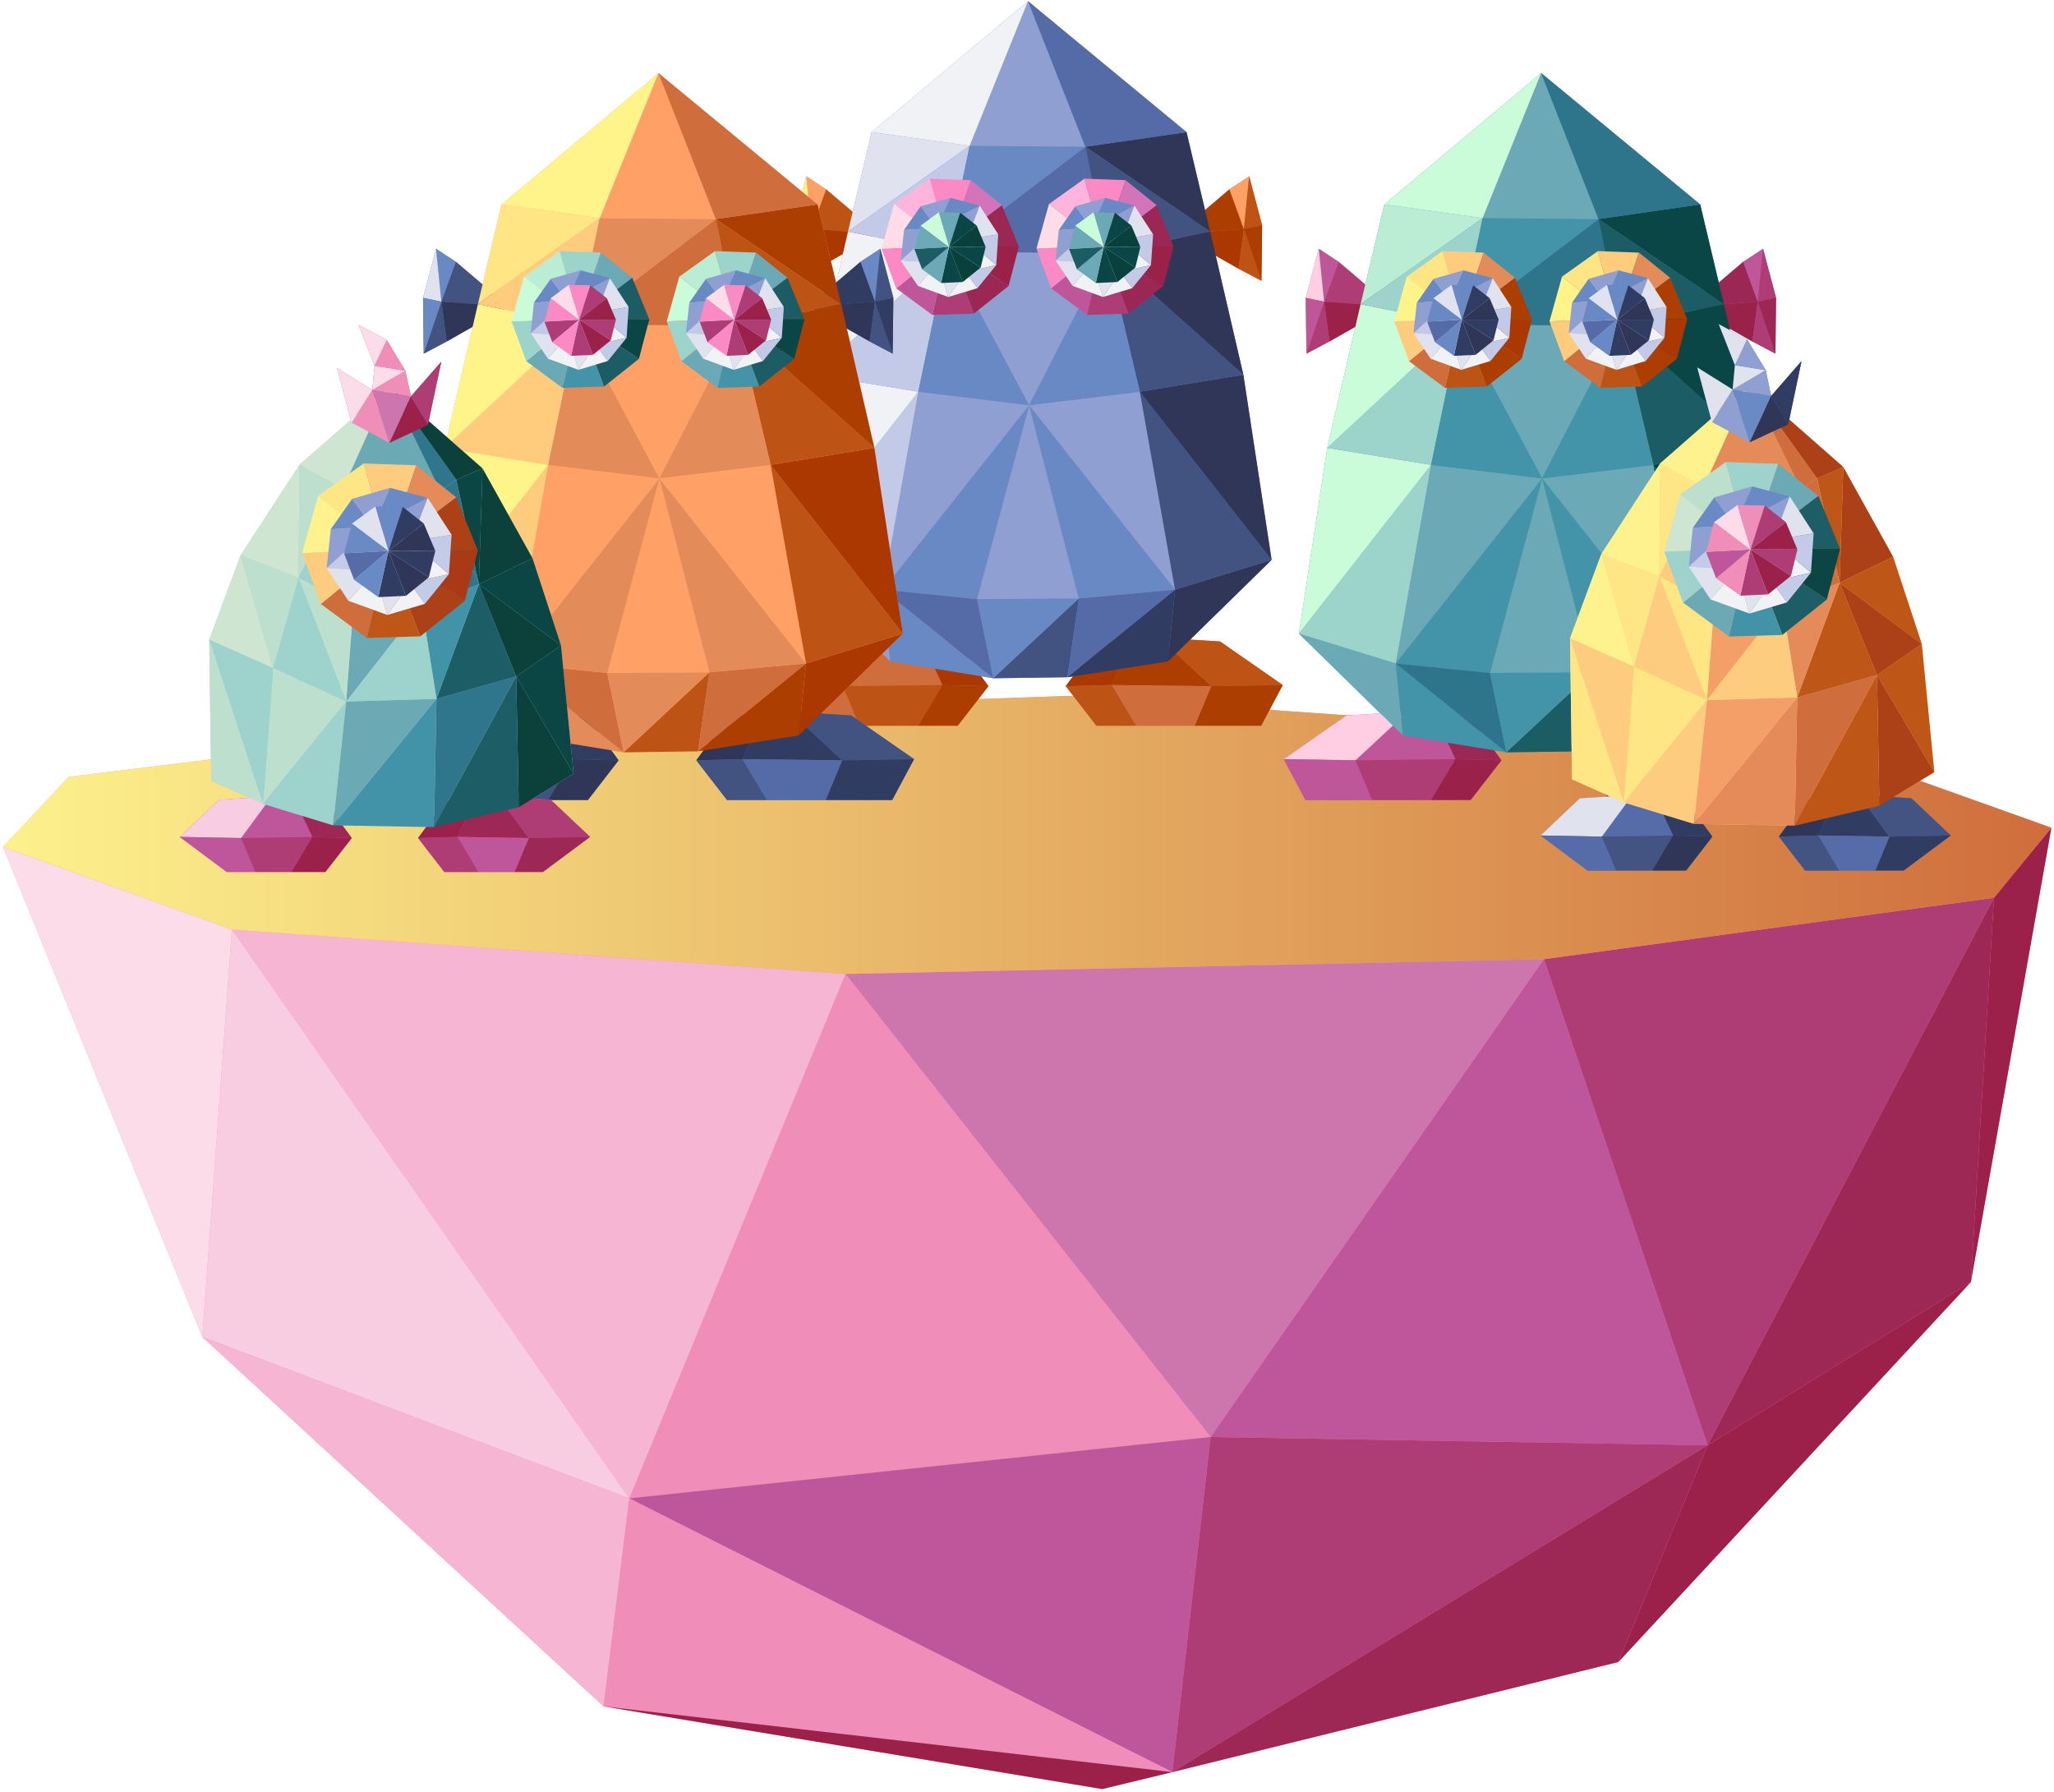
<svg width="400px" height="349px" viewBox="0 0 400 349" version="1.1" xmlns="http://www.w3.org/2000/svg" xmlns:xlink="http://www.w3.org/1999/xlink">
    <defs>
        <linearGradient x1="0%" y1="50%" x2="100%" y2="50%" id="linearGradient-1">
            <stop stop-color="#FDF28D" offset="1.246007e-05%"></stop>
            <stop stop-color="#CF6D3C" offset="100%"></stop>
        </linearGradient>
    </defs>
    <g id="Page-1" stroke="none" stroke-width="1" fill="none" fill-rule="evenodd">
        <g id="Artboard" transform="translate(-393, -327)" fill-rule="nonzero">
            <g id="Group-2" transform="translate(393, 327)">
                <polygon id="Path" fill="#F08DB9" points="356.525 145.847 208.051 135.508 115.085 138.814 13.39 151.271 0.593 164.915 39.407 260.339 117.542 332.288 214.661 348.39 228.305 345.085 315.169 323.644 383.814 249.661 399.492 161.186"></polygon>
                <g id="Group" transform="translate(0, 160.424)">
                    <polygon id="Path" fill="#CD76AE" points="164.661 29.237 235.763 119.407 300.678 26.356"></polygon>
                    <polygon id="Path" fill="#BF569B" points="300.678 26.356 332.542 121.017 235.763 119.407"></polygon>
                    <polygon id="Path" fill="#F08DB9" points="164.661 29.237 122.542 131.356 235.763 119.407"></polygon>
                    <polygon id="Path" fill="#F5B5D3" points="164.661 29.237 45.169 20.593 122.542 131.356"></polygon>
                    <polygon id="Path" fill="#FBDCE8" points="45.169 20.593 0.593 4.492 39.407 99.915"></polygon>
                    <polygon id="Path" fill="#F8CDE1" points="122.542 131.356 39.407 99.915 45.169 20.593"></polygon>
                    <polygon id="Path" fill="#BF569B" points="235.763 119.407 228.305 184.661 122.542 131.356"></polygon>
                    <polygon id="Path" fill="#AF3D75" points="332.542 121.017 228.305 184.661 235.763 119.407"></polygon>
                    <polygon id="Path" fill="#AF3D75" points="300.678 26.356 388.305 14.407 332.542 121.017"></polygon>
                    <polygon id="Path" fill="#9D2855" points="388.305 14.407 383.814 89.237 332.542 121.017"></polygon>
                    <polygon id="Path" fill="#F5B5D3" points="39.407 99.915 117.542 171.864 122.542 131.356"></polygon>
                    <polygon id="Path" fill="#F08DB9" points="228.305 184.661 117.542 171.864 122.542 131.356"></polygon>
                    <polygon id="Path" fill="#9B214B" points="383.814 89.237 399.492 0.763 388.305 14.407"></polygon>
                    <polygon id="Path" fill="#9B214B" points="228.305 184.661 214.661 187.966 117.542 171.864"></polygon>
                    <polygon id="Path" fill="#9B214B" points="332.542 121.017 315.169 163.22 383.814 89.237"></polygon>
                    <polygon id="Path" fill="#9D2855" points="228.305 184.661 315.169 163.22 332.542 121.017"></polygon>
                </g>
                <polygon id="Path" fill="url(#linearGradient-1)" points="399.492 161.186 388.305 174.831 300.678 186.78 164.661 189.661 45.169 181.017 0.593 164.915 13.39 151.271 115.085 138.814 208.051 135.508 356.525 145.847"></polygon>
                <g id="Group" transform="translate(150, 34.304)" fill="#CF6D3C">
                    <polygon id="Path" points="9.094 18.026 21.068 11.23 10.874 2.557 7.023 0.032 4.498 9.547 4.66 20.388"></polygon>
                    <polygon id="Path" points="95.663 20.388 95.793 9.547 93.269 0.032 89.417 2.557 79.256 11.23 91.197 18.026"></polygon>
                    <polygon id="Path" points="87.605 90.615 75.696 89.871 70.712 90.129 63.754 90.874 57.54 99.32 63.528 107.023 71.23 107.023 82.654 107.023 95.599 107.023 99.806 99.094"></polygon>
                    <polygon id="Path" points="29.32 90.129 24.337 89.871 12.427 90.615 0.227 99.094 4.434 107.023 17.379 107.023 28.803 107.023 36.505 107.023 42.492 99.32 36.278 90.874"></polygon>
                </g>
                <polygon id="Path" fill="#6989C5" points="242.136 72.977 235.663 45.081 231.068 25.728 200.194 0.227 169.741 25.728 165.146 45.081 158.706 72.977 153.172 109.029 173.366 128.803 193.43 132.071 207.864 131.877 227.443 128.803 247.638 109.029"></polygon>
                <g id="Group" transform="translate(154.207, 34.304)">
                    <g id="Path">
                        <polygon fill="#BD5416" points="16.861 11.23 6.667 2.557 3.851 10.291"></polygon>
                        <polygon fill="#AA3800" points="3.851 10.291 4.887 18.026 16.861 11.23"></polygon>
                        <polygon fill="#FFA166" points="6.667 2.557 2.816 0.032 3.851 10.291"></polygon>
                        <polygon fill="#FFF48A" points="2.816 0.032 0.291 9.547 3.851 10.291"></polygon>
                        <polygon fill="#BD5416" points="3.851 10.291 0.453 20.388 4.887 18.026"></polygon>
                        <polygon fill="#FFA166" points="0.291 9.547 0.453 20.388 3.851 10.291"></polygon>
                    </g>
                    <g transform="translate(74.757, 0)" id="Path">
                        <polygon fill="#AB3E00" points="0.291 11.23 10.453 2.557 13.269 10.291"></polygon>
                        <polygon fill="#AA3800" points="13.269 10.291 12.233 18.026 0.291 11.23"></polygon>
                        <polygon fill="#FFA166" points="10.453 2.557 14.304 0.032 13.269 10.291"></polygon>
                        <polygon fill="#BD5416" points="14.304 0.032 16.828 9.547 13.269 10.291"></polygon>
                        <polygon fill="#BD5416" points="13.269 10.291 16.699 20.388 12.233 18.026"></polygon>
                        <polygon fill="#AB3E00" points="16.828 9.547 16.699 20.388 13.269 10.291"></polygon>
                    </g>
                </g>
                <g id="Group" transform="translate(150, 123.948)">
                    <g transform="translate(57.282, 0)" id="Path">
                        <polygon fill="#AA3800" points="6.472 1.23 0.259 9.676 9.223 9.45 13.43 0.485"></polygon>
                        <polygon fill="#AB3E00" points="13.43 0.485 18.414 0.227 28.608 9.676 9.223 9.45"></polygon>
                        <polygon fill="#BD5416" points="18.414 0.227 30.324 0.971 42.524 9.45 28.608 9.676"></polygon>
                        <polygon fill="#AB3E00" points="42.524 9.45 38.317 17.379 25.372 17.379 28.608 9.676"></polygon>
                        <polygon fill="#CF6D3C" points="25.372 17.379 13.948 17.379 9.223 9.45 28.608 9.676"></polygon>
                        <polygon fill="#BD5416" points="13.948 17.379 6.246 17.379 0.259 9.676 9.223 9.45"></polygon>
                    </g>
                    <g id="Path">
                        <polygon fill="#AA3800" points="36.278 1.23 42.492 9.676 33.528 9.45 29.32 0.485"></polygon>
                        <polygon fill="#CF6D3C" points="29.32 0.485 24.337 0.227 14.142 9.676 33.528 9.45"></polygon>
                        <polygon fill="#FFE584" points="24.337 0.227 12.427 0.971 0.227 9.45 14.142 9.676"></polygon>
                        <polygon fill="#CF6D3C" points="0.227 9.45 4.434 17.379 17.379 17.379 14.142 9.676"></polygon>
                        <polygon fill="#BD5416" points="17.379 17.379 28.803 17.379 33.528 9.45 14.142 9.676"></polygon>
                        <polygon fill="#AB3E00" points="28.803 17.379 36.505 17.379 42.492 9.676 33.528 9.45"></polygon>
                    </g>
                </g>
                <g id="Group" transform="translate(152.913, -0)">
                    <polygon id="Path" fill="#909FD1" points="0.259 109.029 20.453 128.803 19.061 114.822"></polygon>
                    <polygon id="Path" fill="#6989C5" points="19.061 114.822 40.518 132.071 20.453 128.803"></polygon>
                    <polygon id="Path" fill="#546BA7" points="19.061 114.822 37.346 116.667 40.518 132.071"></polygon>
                    <polygon id="Path" fill="#425281" points="57.184 116.537 54.951 131.877 40.518 132.071"></polygon>
                    <polygon id="Path" fill="#6989C5" points="40.518 132.071 57.184 116.537 37.346 116.667"></polygon>
                    <polygon id="Path" fill="#909FD1" points="57.184 116.537 47.508 78.9 37.346 116.667"></polygon>
                    <polygon id="Path" fill="#6989C5" points="47.508 78.9 19.061 114.822 37.346 116.667"></polygon>
                    <polygon id="Path" fill="#909FD1" points="19.061 114.822 25.922 76.278 47.508 78.9"></polygon>
                    <polygon id="Path" fill="#C2CAE8" points="25.922 76.278 0.259 109.029 19.061 114.822"></polygon>
                    <polygon id="Path" fill="#F0F2F5" points="25.922 76.278 5.793 72.977 0.259 109.029"></polygon>
                    <polygon id="Path" fill="#C2CAE8" points="25.922 76.278 31.586 49.029 5.793 72.977"></polygon>
                    <polygon id="Path" fill="#F0F2F5" points="31.586 49.029 12.233 45.081 5.793 72.977"></polygon>
                    <polygon id="Path" fill="#E0E3EF" points="12.233 45.081 16.828 25.728 35.922 28.382"></polygon>
                    <polygon id="Path" fill="#C2CAE8" points="31.586 49.029 35.922 28.382 12.233 45.081"></polygon>
                    <polygon id="Path" fill="#6989C5" points="47.508 78.9 31.586 49.029 25.922 76.278"></polygon>
                    <polygon id="Path" fill="#909FD1" points="47.508 78.9 62.686 49.288 31.586 49.029"></polygon>
                    <polygon id="Path" fill="#546BA7" points="62.686 49.288 58.447 28.576 31.586 49.029"></polygon>
                    <polygon id="Path" fill="#6989C5" points="58.447 28.576 35.922 28.382 31.586 49.029"></polygon>
                    <polygon id="Path" fill="#909FD1" points="58.447 28.576 47.282 0.227 35.922 28.382"></polygon>
                    <polygon id="Path" fill="#F0F2F5" points="16.828 25.728 47.282 0.227 35.922 28.382"></polygon>
                    <polygon id="Path" fill="#2F3657" points="94.725 109.029 74.531 128.803 75.922 114.822"></polygon>
                    <polygon id="Path" fill="#303C61" points="75.922 114.822 54.951 131.877 74.531 128.803"></polygon>
                    <polygon id="Path" fill="#546BA7" points="75.922 114.822 57.184 116.537 54.951 131.877"></polygon>
                    <polygon id="Path" fill="#6989C5" points="47.508 78.9 75.922 114.822 57.184 116.537"></polygon>
                    <polygon id="Path" fill="#909FD1" points="75.922 114.822 69.061 76.278 47.508 78.9"></polygon>
                    <polygon id="Path" fill="#425281" points="69.061 76.278 94.725 109.029 75.922 114.822"></polygon>
                    <polygon id="Path" fill="#2F3657" points="69.061 76.278 89.223 72.977 94.725 109.029"></polygon>
                    <polygon id="Path" fill="#425281" points="69.061 76.278 62.686 49.288 89.223 72.977"></polygon>
                    <polygon id="Path" fill="#2F3657" points="62.686 49.288 82.751 45.081 89.223 72.977"></polygon>
                    <polygon id="Path" fill="#2F3657" points="82.751 45.081 78.155 25.728 58.447 28.576"></polygon>
                    <polygon id="Path" fill="#425281" points="62.686 49.288 58.447 28.576 82.751 45.081"></polygon>
                    <polygon id="Path" fill="#6989C5" points="47.508 78.9 62.686 49.288 69.061 76.278"></polygon>
                    <polygon id="Path" fill="#546BA7" points="78.155 25.728 47.282 0.227 58.447 28.576"></polygon>
                </g>
                <g id="Group" transform="translate(171.683, 34.628)">
                    <g id="Path">
                        <g>
                            <polygon fill="#FFB5DB" points="2.427 5.113 13.01 13.236 9.385 0.162"></polygon>
                            <polygon fill="#FB8AC4" points="13.01 13.236 17.379 0.453 9.385 0.162"></polygon>
                            <polygon fill="#D474B8" points="13.01 13.236 23.43 5.34 17.379 0.453"></polygon>
                            <polygon fill="#9B2754" points="13.01 13.236 26.731 13.398 23.43 5.34"></polygon>
                            <polygon fill="#9A214A" points="13.01 13.236 24.725 21.068 26.731 13.398"></polygon>
                            <polygon fill="#9B2754" points="13.01 13.236 17.961 26.44 24.725 21.068"></polygon>
                            <polygon fill="#AD3D74" points="13.01 13.236 9.871 26.699 17.961 26.44"></polygon>
                            <polygon fill="#BF569A" points="13.01 13.236 2.848 21.521 9.871 26.699"></polygon>
                            <polygon fill="#FB8AC4" points="13.01 13.236 0 13.786 2.848 21.521"></polygon>
                            <polygon fill="#FFDDE8" points="13.01 13.236 2.427 5.113 0 13.786"></polygon>
                        </g>
                        <g transform="translate(3.56, 3.883)">
                            <polygon fill="#F0F2F5" points="7.476 12.654 7.184 5.89 12.977 8.123"></polygon>
                            <polygon fill="#C2CAE8" points="7.476 12.654 12.783 14.466 12.977 8.123"></polygon>
                            <polygon fill="#F0F2F5" points="12.783 14.466 18.77 13.107 12.977 8.123"></polygon>
                            <polygon fill="#C2CAE8" points="12.783 14.466 15.113 17.605 18.77 13.107"></polygon>
                            <polygon fill="#F0F2F5" points="15.113 17.605 9.417 19.32 12.783 14.466"></polygon>
                            <polygon fill="#E0E3EF" points="9.417 19.32 7.476 12.654 12.783 14.466"></polygon>
                            <polygon fill="#F0F2F5" points="9.417 19.32 3.495 17.152 7.476 12.654"></polygon>
                            <polygon fill="#E0E3EF" points="3.495 17.152 0.162 12.201 7.476 12.654"></polygon>
                            <polygon fill="#C2CAE8" points="7.184 5.89 0.162 12.201 7.476 12.654"></polygon>
                            <polygon fill="#C2CAE8" points="18.77 13.107 19.159 7.12 12.977 8.123"></polygon>
                            <polygon fill="#E0E3EF" points="12.977 8.123 15.534 1.521 19.159 7.12"></polygon>
                            <polygon fill="#909FD1" points="7.184 5.89 0.809 6.278 0.162 12.201"></polygon>
                            <polygon fill="#6989C5" points="7.184 5.89 4.045 1.65 0.809 6.278"></polygon>
                            <polygon fill="#909FD1" points="7.184 5.89 15.534 1.521 12.977 8.123"></polygon>
                            <polygon fill="#909FD1" points="7.184 5.89 9.838 0 4.045 1.65"></polygon>
                            <polygon fill="#6989C5" points="15.534 1.521 7.184 5.89 9.838 0"></polygon>
                        </g>
                        <g transform="translate(6.149, 6.472)">
                            <polygon fill="#CAFCD9" points="1.424 2.848 6.99 6.99 5.016 0.227"></polygon>
                            <polygon fill="#6AA9B5" points="6.99 6.99 9.159 0.324 5.016 0.227"></polygon>
                            <polygon fill="#0A4645" points="6.99 6.99 12.362 2.816 9.159 0.324"></polygon>
                            <polygon fill="#09403B" points="6.99 6.99 14.11 6.99 12.362 2.816"></polygon>
                            <polygon fill="#0A4645" points="6.99 6.99 13.139 11.003 14.11 6.99"></polygon>
                            <polygon fill="#09403B" points="6.99 6.99 9.644 13.819 13.139 11.003"></polygon>
                            <polygon fill="#0A4645" points="6.99 6.99 5.437 14.013 9.644 13.819"></polygon>
                            <polygon fill="#6AA9B5" points="6.99 6.99 1.748 11.359 5.437 14.013"></polygon>
                            <polygon fill="#1C5C65" points="6.99 6.99 0.227 7.379 1.748 11.359"></polygon>
                            <polygon fill="#6AA9B5" points="6.99 6.99 1.424 2.848 0.227 7.379"></polygon>
                        </g>
                    </g>
                    <g transform="translate(30.097, 0)" id="Path">
                        <g>
                            <polygon fill="#FFB5DB" points="2.492 5.113 13.042 13.236 9.417 0.162"></polygon>
                            <polygon fill="#FB8AC4" points="13.042 13.236 17.411 0.453 9.417 0.162"></polygon>
                            <polygon fill="#D474B8" points="13.042 13.236 23.495 5.34 17.411 0.453"></polygon>
                            <polygon fill="#9B2754" points="13.042 13.236 26.764 13.398 23.495 5.34"></polygon>
                            <polygon fill="#9A214A" points="13.042 13.236 24.757 21.068 26.764 13.398"></polygon>
                            <polygon fill="#9B2754" points="13.042 13.236 17.994 26.44 24.757 21.068"></polygon>
                            <polygon fill="#AD3D74" points="13.042 13.236 9.903 26.699 17.994 26.44"></polygon>
                            <polygon fill="#BF569A" points="13.042 13.236 2.913 21.521 9.903 26.699"></polygon>
                            <polygon fill="#FB8AC4" points="13.042 13.236 0.065 13.786 2.913 21.521"></polygon>
                            <polygon fill="#FFDDE8" points="13.042 13.236 2.492 5.113 0.065 13.786"></polygon>
                        </g>
                        <g transform="translate(3.56, 3.883)">
                            <polygon fill="#F0F2F5" points="7.508 12.654 7.217 5.89 13.01 8.123"></polygon>
                            <polygon fill="#C2CAE8" points="7.508 12.654 12.816 14.466 13.01 8.123"></polygon>
                            <polygon fill="#F0F2F5" points="12.816 14.466 18.803 13.107 13.01 8.123"></polygon>
                            <polygon fill="#C2CAE8" points="12.816 14.466 15.146 17.605 18.803 13.107"></polygon>
                            <polygon fill="#F0F2F5" points="15.146 17.605 9.45 19.32 12.816 14.466"></polygon>
                            <polygon fill="#E0E3EF" points="9.45 19.32 7.508 12.654 12.816 14.466"></polygon>
                            <polygon fill="#F0F2F5" points="9.45 19.32 3.528 17.152 7.508 12.654"></polygon>
                            <polygon fill="#E0E3EF" points="3.528 17.152 0.227 12.201 7.508 12.654"></polygon>
                            <polygon fill="#C2CAE8" points="7.217 5.89 0.227 12.201 7.508 12.654"></polygon>
                            <polygon fill="#C2CAE8" points="18.803 13.107 19.223 7.12 13.01 8.123"></polygon>
                            <polygon fill="#E0E3EF" points="13.01 8.123 15.566 1.521 19.223 7.12"></polygon>
                            <polygon fill="#909FD1" points="7.217 5.89 0.841 6.278 0.227 12.201"></polygon>
                            <polygon fill="#6989C5" points="7.217 5.89 4.078 1.65 0.841 6.278"></polygon>
                            <polygon fill="#909FD1" points="7.217 5.89 15.566 1.521 13.01 8.123"></polygon>
                            <polygon fill="#909FD1" points="7.217 5.89 9.871 0 4.078 1.65"></polygon>
                            <polygon fill="#6989C5" points="15.566 1.521 7.217 5.89 9.871 0"></polygon>
                        </g>
                        <g transform="translate(6.149, 6.472)">
                            <polygon fill="#CAFCD9" points="1.456 2.848 7.023 6.99 5.049 0.227"></polygon>
                            <polygon fill="#6AA9B5" points="7.023 6.99 9.191 0.324 5.049 0.227"></polygon>
                            <polygon fill="#0A4645" points="7.023 6.99 12.395 2.816 9.191 0.324"></polygon>
                            <polygon fill="#09403B" points="7.023 6.99 14.142 6.99 12.395 2.816"></polygon>
                            <polygon fill="#0A4645" points="7.023 6.99 13.172 11.003 14.142 6.99"></polygon>
                            <polygon fill="#09403B" points="7.023 6.99 9.676 13.819 13.172 11.003"></polygon>
                            <polygon fill="#0A4645" points="7.023 6.99 5.469 14.013 9.676 13.819"></polygon>
                            <polygon fill="#6AA9B5" points="7.023 6.99 1.812 11.359 5.469 14.013"></polygon>
                            <polygon fill="#1C5C65" points="7.023 6.99 0.259 7.379 1.812 11.359"></polygon>
                            <polygon fill="#6AA9B5" points="7.023 6.99 1.456 2.848 0.259 7.379"></polygon>
                        </g>
                    </g>
                </g>
                <g id="Group" transform="translate(250, 48.416)" fill="#BF569A">
                    <polygon id="Path" points="8.896 18.084 20.909 11.266 10.682 2.565 6.818 0.032 4.286 9.578 4.416 20.455"></polygon>
                    <polygon id="Path" points="95.747 20.455 95.877 9.578 93.344 0.032 89.481 2.565 79.253 11.266 91.266 18.084"></polygon>
                    <polygon id="Path" points="87.662 90.909 75.714 90.162 70.714 90.422 63.734 91.169 57.5 99.643 63.474 107.37 71.201 107.37 82.695 107.37 95.682 107.37 99.903 99.416"></polygon>
                    <polygon id="Path" points="29.188 90.422 24.188 90.162 12.208 90.909 0 99.416 4.221 107.37 17.208 107.37 28.669 107.37 36.396 107.37 42.403 99.643 36.169 91.169"></polygon>
                </g>
                <polygon id="Path" fill="#4393A9" points="342.175 87.214 335.714 59.227 331.104 39.812 300.13 14.227 269.578 39.812 264.968 59.227 258.474 87.214 252.955 123.383 273.214 143.221 293.344 146.5 307.825 146.305 327.468 143.221 347.727 123.383"></polygon>
                <g id="Group" transform="translate(254.221, 48.416)">
                    <g id="Path">
                        <polygon fill="#AD3D74" points="16.688 11.266 6.461 2.565 3.636 10.325"></polygon>
                        <polygon fill="#9A214A" points="3.636 10.325 4.675 18.084 16.688 11.266"></polygon>
                        <polygon fill="#BF569A" points="6.461 2.565 2.597 0.032 3.636 10.325"></polygon>
                        <polygon fill="#FFCEE2" points="2.597 0.032 0.065 9.578 3.636 10.325"></polygon>
                        <polygon fill="#AD3D74" points="3.636 10.325 0.195 20.455 4.675 18.084"></polygon>
                        <polygon fill="#BF569A" points="0.065 9.578 0.195 20.455 3.636 10.325"></polygon>
                    </g>
                    <g transform="translate(75, 0)" id="Path">
                        <polygon fill="#9B2754" points="0.032 11.266 10.26 2.565 13.084 10.325"></polygon>
                        <polygon fill="#9A214A" points="13.084 10.325 12.045 18.084 0.032 11.266"></polygon>
                        <polygon fill="#BF569A" points="10.26 2.565 14.123 0.032 13.084 10.325"></polygon>
                        <polygon fill="#AD3D74" points="14.123 0.032 16.656 9.578 13.084 10.325"></polygon>
                        <polygon fill="#AD3D74" points="13.084 10.325 16.526 20.455 12.045 18.084"></polygon>
                        <polygon fill="#9B2754" points="16.656 9.578 16.526 20.455 13.084 10.325"></polygon>
                    </g>
                </g>
                <g id="Group" transform="translate(250, 138.351)">
                    <g transform="translate(57.468, 0)" id="Path">
                        <polygon fill="#9A214A" points="6.266 1.234 0.032 9.708 9.026 9.481 13.247 0.487"></polygon>
                        <polygon fill="#9B2754" points="13.247 0.487 18.247 0.227 28.474 9.708 9.026 9.481"></polygon>
                        <polygon fill="#AD3D74" points="18.247 0.227 30.195 0.974 42.435 9.481 28.474 9.708"></polygon>
                        <polygon fill="#9B2754" points="42.435 9.481 38.214 17.435 25.227 17.435 28.474 9.708"></polygon>
                        <polygon fill="#BF569A" points="25.227 17.435 13.734 17.435 9.026 9.481 28.474 9.708"></polygon>
                        <polygon fill="#AD3D74" points="13.734 17.435 6.006 17.435 0.032 9.708 9.026 9.481"></polygon>
                    </g>
                    <g id="Path">
                        <polygon fill="#9B2754" points="36.169 1.234 42.403 9.708 33.409 9.481 29.188 0.487"></polygon>
                        <polygon fill="#BF569A" points="29.188 0.487 24.188 0.227 13.961 9.708 33.409 9.481"></polygon>
                        <polygon fill="#FFCEE2" points="24.188 0.227 12.208 0.974 0 9.481 13.961 9.708"></polygon>
                        <polygon fill="#BF569A" points="0 9.481 4.221 17.435 17.208 17.435 13.961 9.708"></polygon>
                        <polygon fill="#AD3D74" points="17.208 17.435 28.669 17.435 33.409 9.481 13.961 9.708"></polygon>
                        <polygon fill="#9A214A" points="28.669 17.435 36.396 17.435 42.403 9.708 33.409 9.481"></polygon>
                    </g>
                </g>
                <g id="Group" transform="translate(252.922, 14)">
                    <polygon id="Path" fill="#6AA9B5" points="0.032 109.383 20.292 129.221 18.896 115.195"></polygon>
                    <polygon id="Path" fill="#4393A9" points="18.896 115.195 40.422 132.5 20.292 129.221"></polygon>
                    <polygon id="Path" fill="#2E758B" points="18.896 115.195 37.24 117.045 40.422 132.5"></polygon>
                    <polygon id="Path" fill="#1C5C65" points="57.143 116.916 54.903 132.305 40.422 132.5"></polygon>
                    <polygon id="Path" fill="#4393A9" points="40.422 132.5 57.143 116.916 37.24 117.045"></polygon>
                    <polygon id="Path" fill="#6AA9B5" points="57.143 116.916 47.403 79.156 37.24 117.045"></polygon>
                    <polygon id="Path" fill="#4393A9" points="47.403 79.156 18.896 115.195 37.24 117.045"></polygon>
                    <polygon id="Path" fill="#6AA9B5" points="18.896 115.195 25.779 76.526 47.403 79.156"></polygon>
                    <polygon id="Path" fill="#9CD4CC" points="25.779 76.526 0.032 109.383 18.896 115.195"></polygon>
                    <polygon id="Path" fill="#CAFCD9" points="25.779 76.526 5.552 73.214 0.032 109.383"></polygon>
                    <polygon id="Path" fill="#9CD4CC" points="25.779 76.526 31.429 49.188 5.552 73.214"></polygon>
                    <polygon id="Path" fill="#CAFCD9" points="31.429 49.188 12.045 45.227 5.552 73.214"></polygon>
                    <polygon id="Path" fill="#BAEDD3" points="12.045 45.227 16.656 25.812 35.812 28.474"></polygon>
                    <polygon id="Path" fill="#9CD4CC" points="31.429 49.188 35.812 28.474 12.045 45.227"></polygon>
                    <polygon id="Path" fill="#4393A9" points="47.403 79.156 31.429 49.188 25.779 76.526"></polygon>
                    <polygon id="Path" fill="#6AA9B5" points="47.403 79.156 62.662 49.448 31.429 49.188"></polygon>
                    <polygon id="Path" fill="#2E758B" points="62.662 49.448 58.377 28.669 31.429 49.188"></polygon>
                    <polygon id="Path" fill="#4393A9" points="58.377 28.669 35.812 28.474 31.429 49.188"></polygon>
                    <polygon id="Path" fill="#6AA9B5" points="58.377 28.669 47.208 0.227 35.812 28.474"></polygon>
                    <polygon id="Path" fill="#CAFCD9" points="16.656 25.812 47.208 0.227 35.812 28.474"></polygon>
                    <polygon id="Path" fill="#09403B" points="94.805 109.383 74.545 129.221 75.942 115.195"></polygon>
                    <polygon id="Path" fill="#0A4645" points="75.942 115.195 54.903 132.305 74.545 129.221"></polygon>
                    <polygon id="Path" fill="#2E758B" points="75.942 115.195 57.143 116.916 54.903 132.305"></polygon>
                    <polygon id="Path" fill="#4393A9" points="47.403 79.156 75.942 115.195 57.143 116.916"></polygon>
                    <polygon id="Path" fill="#6AA9B5" points="75.942 115.195 69.058 76.526 47.403 79.156"></polygon>
                    <polygon id="Path" fill="#1C5C65" points="69.058 76.526 94.805 109.383 75.942 115.195"></polygon>
                    <polygon id="Path" fill="#09403B" points="69.058 76.526 89.253 73.214 94.805 109.383"></polygon>
                    <polygon id="Path" fill="#1C5C65" points="69.058 76.526 62.662 49.448 89.253 73.214"></polygon>
                    <polygon id="Path" fill="#0A4645" points="62.662 49.448 82.792 45.227 89.253 73.214"></polygon>
                    <polygon id="Path" fill="#0A4645" points="82.792 45.227 78.182 25.812 58.377 28.669"></polygon>
                    <polygon id="Path" fill="#1C5C65" points="62.662 49.448 58.377 28.669 82.792 45.227"></polygon>
                    <polygon id="Path" fill="#4393A9" points="47.403 79.156 62.662 49.448 69.058 76.526"></polygon>
                    <polygon id="Path" fill="#2E758B" points="78.182 25.812 47.208 0.227 58.377 28.669"></polygon>
                </g>
                <g id="Group" transform="translate(271.429, 48.74)">
                    <g id="Path">
                        <g>
                            <polygon fill="#FFE584" points="2.532 5.13 13.149 13.279 9.481 0.162"></polygon>
                            <polygon fill="#FFCC7D" points="13.149 13.279 17.5 0.455 9.481 0.162"></polygon>
                            <polygon fill="#E48B5A" points="13.149 13.279 23.604 5.357 17.5 0.455"></polygon>
                            <polygon fill="#AB3E00" points="13.149 13.279 26.916 13.442 23.604 5.357"></polygon>
                            <polygon fill="#AA3800" points="13.149 13.279 24.903 21.136 26.916 13.442"></polygon>
                            <polygon fill="#AB3E00" points="13.149 13.279 18.117 26.526 24.903 21.136"></polygon>
                            <polygon fill="#BD5416" points="13.149 13.279 9.968 26.786 18.117 26.526"></polygon>
                            <polygon fill="#CF6D3C" points="13.149 13.279 2.955 21.591 9.968 26.786"></polygon>
                            <polygon fill="#FFCC7D" points="13.149 13.279 0.097 13.831 2.955 21.591"></polygon>
                            <polygon fill="#FFF48A" points="13.149 13.279 2.532 5.13 0.097 13.831"></polygon>
                        </g>
                        <g transform="translate(3.571, 3.896)">
                            <polygon fill="#F0F2F5" points="7.597 12.695 7.305 5.909 13.117 8.149"></polygon>
                            <polygon fill="#C2CAE8" points="7.597 12.695 12.922 14.513 13.117 8.149"></polygon>
                            <polygon fill="#F0F2F5" points="12.922 14.513 18.929 13.149 13.117 8.149"></polygon>
                            <polygon fill="#C2CAE8" points="12.922 14.513 15.26 17.662 18.929 13.149"></polygon>
                            <polygon fill="#F0F2F5" points="15.26 17.662 9.545 19.383 12.922 14.513"></polygon>
                            <polygon fill="#E0E3EF" points="9.545 19.383 7.597 12.695 12.922 14.513"></polygon>
                            <polygon fill="#F0F2F5" points="9.545 19.383 3.604 17.208 7.597 12.695"></polygon>
                            <polygon fill="#E0E3EF" points="3.604 17.208 0.26 12.24 7.597 12.695"></polygon>
                            <polygon fill="#C2CAE8" points="7.305 5.909 0.26 12.24 7.597 12.695"></polygon>
                            <polygon fill="#C2CAE8" points="18.929 13.149 19.318 7.143 13.117 8.149"></polygon>
                            <polygon fill="#E0E3EF" points="13.117 8.149 15.682 1.526 19.318 7.143"></polygon>
                            <polygon fill="#909FD1" points="7.305 5.909 0.909 6.299 0.26 12.24"></polygon>
                            <polygon fill="#6989C5" points="7.305 5.909 4.156 1.656 0.909 6.299"></polygon>
                            <polygon fill="#909FD1" points="7.305 5.909 15.682 1.526 13.117 8.149"></polygon>
                            <polygon fill="#909FD1" points="7.305 5.909 9.968 0 4.156 1.656"></polygon>
                            <polygon fill="#6989C5" points="15.682 1.526 7.305 5.909 9.968 0"></polygon>
                        </g>
                        <g transform="translate(6.494, 6.494)">
                            <polygon fill="#E0E3EF" points="1.201 2.857 6.753 7.013 4.773 0.227"></polygon>
                            <polygon fill="#6989C5" points="6.753 7.013 8.961 0.325 4.773 0.227"></polygon>
                            <polygon fill="#303C61" points="6.753 7.013 12.175 2.825 8.961 0.325"></polygon>
                            <polygon fill="#2F3657" points="6.753 7.013 13.929 7.013 12.175 2.825"></polygon>
                            <polygon fill="#303C61" points="6.753 7.013 12.922 11.039 13.929 7.013"></polygon>
                            <polygon fill="#2F3657" points="6.753 7.013 9.448 13.864 12.922 11.039"></polygon>
                            <polygon fill="#303C61" points="6.753 7.013 5.227 14.058 9.448 13.864"></polygon>
                            <polygon fill="#6989C5" points="6.753 7.013 1.526 11.396 5.227 14.058"></polygon>
                            <polygon fill="#546BA7" points="6.753 7.013 0 7.403 1.526 11.396"></polygon>
                            <polygon fill="#6989C5" points="6.753 7.013 1.201 2.857 0 7.403"></polygon>
                        </g>
                    </g>
                    <g transform="translate(30.195, 0)" id="Path">
                        <g>
                            <polygon fill="#FFE584" points="2.565 5.13 13.182 13.279 9.545 0.162"></polygon>
                            <polygon fill="#FFCC7D" points="13.182 13.279 17.565 0.455 9.545 0.162"></polygon>
                            <polygon fill="#E48B5A" points="13.182 13.279 23.636 5.357 17.565 0.455"></polygon>
                            <polygon fill="#AB3E00" points="13.182 13.279 26.948 13.442 23.636 5.357"></polygon>
                            <polygon fill="#AA3800" points="13.182 13.279 24.935 21.136 26.948 13.442"></polygon>
                            <polygon fill="#AB3E00" points="13.182 13.279 18.149 26.526 24.935 21.136"></polygon>
                            <polygon fill="#BD5416" points="13.182 13.279 10.032 26.786 18.149 26.526"></polygon>
                            <polygon fill="#CF6D3C" points="13.182 13.279 2.987 21.591 10.032 26.786"></polygon>
                            <polygon fill="#FFCC7D" points="13.182 13.279 0.13 13.831 2.987 21.591"></polygon>
                            <polygon fill="#FFF48A" points="13.182 13.279 2.565 5.13 0.13 13.831"></polygon>
                        </g>
                        <g transform="translate(3.571, 3.896)">
                            <polygon fill="#F0F2F5" points="7.63 12.695 7.338 5.909 13.149 8.149"></polygon>
                            <polygon fill="#C2CAE8" points="7.63 12.695 12.955 14.513 13.149 8.149"></polygon>
                            <polygon fill="#F0F2F5" points="12.955 14.513 18.961 13.149 13.149 8.149"></polygon>
                            <polygon fill="#C2CAE8" points="12.955 14.513 15.292 17.662 18.961 13.149"></polygon>
                            <polygon fill="#F0F2F5" points="15.292 17.662 9.578 19.383 12.955 14.513"></polygon>
                            <polygon fill="#E0E3EF" points="9.578 19.383 7.63 12.695 12.955 14.513"></polygon>
                            <polygon fill="#F0F2F5" points="9.578 19.383 3.636 17.208 7.63 12.695"></polygon>
                            <polygon fill="#E0E3EF" points="3.636 17.208 0.292 12.24 7.63 12.695"></polygon>
                            <polygon fill="#C2CAE8" points="7.338 5.909 0.292 12.24 7.63 12.695"></polygon>
                            <polygon fill="#C2CAE8" points="18.961 13.149 19.351 7.143 13.149 8.149"></polygon>
                            <polygon fill="#E0E3EF" points="13.149 8.149 15.714 1.526 19.351 7.143"></polygon>
                            <polygon fill="#909FD1" points="7.338 5.909 0.942 6.299 0.292 12.24"></polygon>
                            <polygon fill="#6989C5" points="7.338 5.909 4.188 1.656 0.942 6.299"></polygon>
                            <polygon fill="#909FD1" points="7.338 5.909 15.714 1.526 13.149 8.149"></polygon>
                            <polygon fill="#909FD1" points="7.338 5.909 10 0 4.188 1.656"></polygon>
                            <polygon fill="#6989C5" points="15.714 1.526 7.338 5.909 10 0"></polygon>
                        </g>
                        <g transform="translate(6.494, 6.494)">
                            <polygon fill="#E0E3EF" points="1.234 2.857 6.818 7.013 4.838 0.227"></polygon>
                            <polygon fill="#6989C5" points="6.818 7.013 8.994 0.325 4.838 0.227"></polygon>
                            <polygon fill="#303C61" points="6.818 7.013 12.208 2.825 8.994 0.325"></polygon>
                            <polygon fill="#2F3657" points="6.818 7.013 13.961 7.013 12.208 2.825"></polygon>
                            <polygon fill="#303C61" points="6.818 7.013 12.987 11.039 13.961 7.013"></polygon>
                            <polygon fill="#2F3657" points="6.818 7.013 9.481 13.864 12.987 11.039"></polygon>
                            <polygon fill="#303C61" points="6.818 7.013 5.26 14.058 9.481 13.864"></polygon>
                            <polygon fill="#6989C5" points="6.818 7.013 1.558 11.396 5.26 14.058"></polygon>
                            <polygon fill="#546BA7" points="6.818 7.013 0.032 7.403 1.558 11.396"></polygon>
                            <polygon fill="#6989C5" points="6.818 7.013 1.234 2.857 0.032 7.403"></polygon>
                        </g>
                    </g>
                </g>
                <g id="Group" transform="translate(78, 48.416)" fill="#546BA7">
                    <polygon id="Path" points="8.994 18.084 21.006 11.266 10.779 2.565 6.916 0.032 4.383 9.578 4.513 20.455"></polygon>
                    <polygon id="Path" points="95.844 20.455 95.974 9.578 93.442 0.032 89.578 2.565 79.351 11.266 91.364 18.084"></polygon>
                    <polygon id="Path" points="87.76 90.909 75.779 90.162 70.812 90.422 63.831 91.169 57.597 99.643 63.571 107.37 71.299 107.37 82.792 107.37 95.747 107.37 100 99.416"></polygon>
                    <polygon id="Path" points="29.253 90.422 24.286 90.162 12.305 90.909 0.097 99.416 4.318 107.37 17.305 107.37 28.766 107.37 36.494 107.37 42.468 99.643 36.234 91.169"></polygon>
                </g>
                <polygon id="Path" fill="#FFA166" points="170.273 87.214 163.812 59.227 159.201 39.812 128.227 14.227 97.675 39.812 93.065 59.227 86.571 87.214 81.052 123.383 101.312 143.221 121.442 146.5 135.922 146.305 155.532 143.221 175.825 123.383"></polygon>
                <g id="Group" transform="translate(82.221, 48.416)">
                    <g id="Path">
                        <polygon fill="#425281" points="16.786 11.266 6.558 2.565 3.734 10.325"></polygon>
                        <polygon fill="#2F3657" points="3.734 10.325 4.773 18.084 16.786 11.266"></polygon>
                        <polygon fill="#6989C5" points="6.558 2.565 2.695 0.032 3.734 10.325"></polygon>
                        <polygon fill="#E0E3EF" points="2.695 0.032 0.162 9.578 3.734 10.325"></polygon>
                        <polygon fill="#425281" points="3.734 10.325 0.292 20.455 4.773 18.084"></polygon>
                        <polygon fill="#6989C5" points="0.162 9.578 0.292 20.455 3.734 10.325"></polygon>
                    </g>
                    <g transform="translate(75, 0)" id="Path">
                        <polygon fill="#303C61" points="0.13 11.266 10.357 2.565 13.182 10.325"></polygon>
                        <polygon fill="#2F3657" points="13.182 10.325 12.143 18.084 0.13 11.266"></polygon>
                        <polygon fill="#6989C5" points="10.357 2.565 14.221 0.032 13.182 10.325"></polygon>
                        <polygon fill="#425281" points="14.221 0.032 16.753 9.578 13.182 10.325"></polygon>
                        <polygon fill="#425281" points="13.182 10.325 16.623 20.455 12.143 18.084"></polygon>
                        <polygon fill="#303C61" points="16.753 9.578 16.623 20.455 13.182 10.325"></polygon>
                    </g>
                </g>
                <g id="Group" transform="translate(78, 138.351)">
                    <g transform="translate(57.468, 0)" id="Path">
                        <polygon fill="#2F3657" points="6.364 1.234 0.13 9.708 9.091 9.481 13.344 0.487"></polygon>
                        <polygon fill="#303C61" points="13.344 0.487 18.312 0.227 28.539 9.708 9.091 9.481"></polygon>
                        <polygon fill="#425281" points="18.312 0.227 30.292 0.974 42.532 9.481 28.539 9.708"></polygon>
                        <polygon fill="#303C61" points="42.532 9.481 38.279 17.435 25.325 17.435 28.539 9.708"></polygon>
                        <polygon fill="#546BA7" points="25.325 17.435 13.831 17.435 9.091 9.481 28.539 9.708"></polygon>
                        <polygon fill="#425281" points="13.831 17.435 6.104 17.435 0.13 9.708 9.091 9.481"></polygon>
                    </g>
                    <g id="Path">
                        <polygon fill="#303C61" points="36.234 1.234 42.468 9.708 33.506 9.481 29.253 0.487"></polygon>
                        <polygon fill="#546BA7" points="29.253 0.487 24.286 0.227 14.058 9.708 33.506 9.481"></polygon>
                        <polygon fill="#E0E3EF" points="24.286 0.227 12.305 0.974 0.097 9.481 14.058 9.708"></polygon>
                        <polygon fill="#546BA7" points="0.097 9.481 4.318 17.435 17.305 17.435 14.058 9.708"></polygon>
                        <polygon fill="#425281" points="17.305 17.435 28.766 17.435 33.506 9.481 14.058 9.708"></polygon>
                        <polygon fill="#2F3657" points="28.766 17.435 36.494 17.435 42.468 9.708 33.506 9.481"></polygon>
                    </g>
                </g>
                <g id="Group" transform="translate(80.922, 14)">
                    <polygon id="Path" fill="#FFA166" points="0.13 109.383 20.39 129.221 18.994 115.195"></polygon>
                    <polygon id="Path" fill="#E48B5A" points="18.994 115.195 40.519 132.5 20.39 129.221"></polygon>
                    <polygon id="Path" fill="#CF6D3C" points="18.994 115.195 37.338 117.045 40.519 132.5"></polygon>
                    <polygon id="Path" fill="#BD5416" points="57.24 116.916 55 132.305 40.519 132.5"></polygon>
                    <polygon id="Path" fill="#E48B5A" points="40.519 132.5 57.24 116.916 37.338 117.045"></polygon>
                    <polygon id="Path" fill="#FFA166" points="57.24 116.916 47.5 79.156 37.338 117.045"></polygon>
                    <polygon id="Path" fill="#E48B5A" points="47.5 79.156 18.994 115.195 37.338 117.045"></polygon>
                    <polygon id="Path" fill="#FFA166" points="18.994 115.195 25.844 76.526 47.5 79.156"></polygon>
                    <polygon id="Path" fill="#FFCC7D" points="25.844 76.526 0.13 109.383 18.994 115.195"></polygon>
                    <polygon id="Path" fill="#FFF48A" points="25.844 76.526 5.649 73.214 0.13 109.383"></polygon>
                    <polygon id="Path" fill="#FFCC7D" points="25.844 76.526 31.526 49.188 5.649 73.214"></polygon>
                    <polygon id="Path" fill="#FFF48A" points="31.526 49.188 12.143 45.227 5.649 73.214"></polygon>
                    <polygon id="Path" fill="#FFE584" points="12.143 45.227 16.753 25.812 35.877 28.474"></polygon>
                    <polygon id="Path" fill="#FFCC7D" points="31.526 49.188 35.877 28.474 12.143 45.227"></polygon>
                    <polygon id="Path" fill="#E48B5A" points="47.5 79.156 31.526 49.188 25.844 76.526"></polygon>
                    <polygon id="Path" fill="#FFA166" points="47.5 79.156 62.76 49.448 31.526 49.188"></polygon>
                    <polygon id="Path" fill="#CF6D3C" points="62.76 49.448 58.474 28.669 31.526 49.188"></polygon>
                    <polygon id="Path" fill="#E48B5A" points="58.474 28.669 35.877 28.474 31.526 49.188"></polygon>
                    <polygon id="Path" fill="#FFA166" points="58.474 28.669 47.305 0.227 35.877 28.474"></polygon>
                    <polygon id="Path" fill="#FFF48A" points="16.753 25.812 47.305 0.227 35.877 28.474"></polygon>
                    <polygon id="Path" fill="#AA3800" points="94.903 109.383 74.61 129.221 76.039 115.195"></polygon>
                    <polygon id="Path" fill="#AB3E00" points="76.039 115.195 55 132.305 74.61 129.221"></polygon>
                    <polygon id="Path" fill="#CF6D3C" points="76.039 115.195 57.24 116.916 55 132.305"></polygon>
                    <polygon id="Path" fill="#E48B5A" points="47.5 79.156 76.039 115.195 57.24 116.916"></polygon>
                    <polygon id="Path" fill="#FFA166" points="76.039 115.195 69.156 76.526 47.5 79.156"></polygon>
                    <polygon id="Path" fill="#BD5416" points="69.156 76.526 94.903 109.383 76.039 115.195"></polygon>
                    <polygon id="Path" fill="#AA3800" points="69.156 76.526 89.351 73.214 94.903 109.383"></polygon>
                    <polygon id="Path" fill="#BD5416" points="69.156 76.526 62.76 49.448 89.351 73.214"></polygon>
                    <polygon id="Path" fill="#AB3E00" points="62.76 49.448 82.89 45.227 89.351 73.214"></polygon>
                    <polygon id="Path" fill="#AB3E00" points="82.89 45.227 78.279 25.812 58.474 28.669"></polygon>
                    <polygon id="Path" fill="#BD5416" points="62.76 49.448 58.474 28.669 82.89 45.227"></polygon>
                    <polygon id="Path" fill="#E48B5A" points="47.5 79.156 62.76 49.448 69.156 76.526"></polygon>
                    <polygon id="Path" fill="#CF6D3C" points="78.279 25.812 47.305 0.227 58.474 28.669"></polygon>
                </g>
                <g id="Group" transform="translate(99.429, 48.74)">
                    <g id="Path">
                        <g>
                            <polygon fill="#BAEDD3" points="2.63 5.13 13.214 13.279 9.578 0.162"></polygon>
                            <polygon fill="#9CD4CC" points="13.214 13.279 17.597 0.455 9.578 0.162"></polygon>
                            <polygon fill="#6AA9B5" points="13.214 13.279 23.701 5.357 17.597 0.455"></polygon>
                            <polygon fill="#1C5C65" points="13.214 13.279 27.013 13.442 23.701 5.357"></polygon>
                            <polygon fill="#0A4645" points="13.214 13.279 25 21.136 27.013 13.442"></polygon>
                            <polygon fill="#1C5C65" points="13.214 13.279 18.214 26.526 25 21.136"></polygon>
                            <polygon fill="#4393A9" points="13.214 13.279 10.065 26.786 18.214 26.526"></polygon>
                            <polygon fill="#6AA9B5" points="13.214 13.279 3.052 21.591 10.065 26.786"></polygon>
                            <polygon fill="#9CD4CC" points="13.214 13.279 0.195 13.831 3.052 21.591"></polygon>
                            <polygon fill="#CAFCD9" points="13.214 13.279 2.63 5.13 0.195 13.831"></polygon>
                        </g>
                        <g transform="translate(3.896, 3.896)">
                            <polygon fill="#F0F2F5" points="7.37 12.695 7.078 5.909 12.89 8.149"></polygon>
                            <polygon fill="#C2CAE8" points="7.37 12.695 12.695 14.513 12.89 8.149"></polygon>
                            <polygon fill="#F0F2F5" points="12.695 14.513 18.701 13.149 12.89 8.149"></polygon>
                            <polygon fill="#C2CAE8" points="12.695 14.513 15.032 17.662 18.701 13.149"></polygon>
                            <polygon fill="#F0F2F5" points="15.032 17.662 9.318 19.383 12.695 14.513"></polygon>
                            <polygon fill="#E0E3EF" points="9.318 19.383 7.37 12.695 12.695 14.513"></polygon>
                            <polygon fill="#F0F2F5" points="9.318 19.383 3.377 17.208 7.37 12.695"></polygon>
                            <polygon fill="#E0E3EF" points="3.377 17.208 0.032 12.24 7.37 12.695"></polygon>
                            <polygon fill="#C2CAE8" points="7.078 5.909 0.032 12.24 7.37 12.695"></polygon>
                            <polygon fill="#C2CAE8" points="18.701 13.149 19.091 7.143 12.89 8.149"></polygon>
                            <polygon fill="#E0E3EF" points="12.89 8.149 15.422 1.526 19.091 7.143"></polygon>
                            <polygon fill="#909FD1" points="7.078 5.909 0.649 6.299 0.032 12.24"></polygon>
                            <polygon fill="#6989C5" points="7.078 5.909 3.929 1.656 0.649 6.299"></polygon>
                            <polygon fill="#909FD1" points="7.078 5.909 15.422 1.526 12.89 8.149"></polygon>
                            <polygon fill="#909FD1" points="7.078 5.909 9.74 0 3.929 1.656"></polygon>
                            <polygon fill="#6989C5" points="15.422 1.526 7.078 5.909 9.74 0"></polygon>
                        </g>
                        <g transform="translate(6.494, 6.494)">
                            <polygon fill="#FFDDE8" points="1.299 2.857 6.851 7.013 4.87 0.227"></polygon>
                            <polygon fill="#FB8AC4" points="6.851 7.013 9.058 0.325 4.87 0.227"></polygon>
                            <polygon fill="#AD3D74" points="6.851 7.013 12.24 2.825 9.058 0.325"></polygon>
                            <polygon fill="#9A214A" points="6.851 7.013 14.026 7.013 12.24 2.825"></polygon>
                            <polygon fill="#AD3D74" points="6.851 7.013 13.019 11.039 14.026 7.013"></polygon>
                            <polygon fill="#9A214A" points="6.851 7.013 9.545 13.864 13.019 11.039"></polygon>
                            <polygon fill="#AD3D74" points="6.851 7.013 5.292 14.058 9.545 13.864"></polygon>
                            <polygon fill="#FB8AC4" points="6.851 7.013 1.623 11.396 5.292 14.058"></polygon>
                            <polygon fill="#AD3D74" points="6.851 7.013 0.097 7.403 1.623 11.396"></polygon>
                            <polygon fill="#FB8AC4" points="6.851 7.013 1.299 2.857 0.097 7.403"></polygon>
                        </g>
                    </g>
                    <g transform="translate(30.195, 0)" id="Path">
                        <g>
                            <polygon fill="#BAEDD3" points="2.662 5.13 13.279 13.279 9.61 0.162"></polygon>
                            <polygon fill="#9CD4CC" points="13.279 13.279 17.63 0.455 9.61 0.162"></polygon>
                            <polygon fill="#6AA9B5" points="13.279 13.279 23.734 5.357 17.63 0.455"></polygon>
                            <polygon fill="#1C5C65" points="13.279 13.279 27.045 13.442 23.734 5.357"></polygon>
                            <polygon fill="#0A4645" points="13.279 13.279 25.032 21.136 27.045 13.442"></polygon>
                            <polygon fill="#1C5C65" points="13.279 13.279 18.247 26.526 25.032 21.136"></polygon>
                            <polygon fill="#4393A9" points="13.279 13.279 10.097 26.786 18.247 26.526"></polygon>
                            <polygon fill="#6AA9B5" points="13.279 13.279 3.084 21.591 10.097 26.786"></polygon>
                            <polygon fill="#9CD4CC" points="13.279 13.279 0.227 13.831 3.084 21.591"></polygon>
                            <polygon fill="#CAFCD9" points="13.279 13.279 2.662 5.13 0.227 13.831"></polygon>
                        </g>
                        <g transform="translate(3.896, 3.896)">
                            <polygon fill="#F0F2F5" points="7.403 12.695 7.11 5.909 12.922 8.149"></polygon>
                            <polygon fill="#C2CAE8" points="7.403 12.695 12.727 14.513 12.922 8.149"></polygon>
                            <polygon fill="#F0F2F5" points="12.727 14.513 18.734 13.149 12.922 8.149"></polygon>
                            <polygon fill="#C2CAE8" points="12.727 14.513 15.065 17.662 18.734 13.149"></polygon>
                            <polygon fill="#F0F2F5" points="15.065 17.662 9.351 19.383 12.727 14.513"></polygon>
                            <polygon fill="#E0E3EF" points="9.351 19.383 7.403 12.695 12.727 14.513"></polygon>
                            <polygon fill="#F0F2F5" points="9.351 19.383 3.409 17.208 7.403 12.695"></polygon>
                            <polygon fill="#E0E3EF" points="3.409 17.208 0.065 12.24 7.403 12.695"></polygon>
                            <polygon fill="#C2CAE8" points="7.11 5.909 0.065 12.24 7.403 12.695"></polygon>
                            <polygon fill="#C2CAE8" points="18.734 13.149 19.123 7.143 12.922 8.149"></polygon>
                            <polygon fill="#E0E3EF" points="12.922 8.149 15.487 1.526 19.123 7.143"></polygon>
                            <polygon fill="#909FD1" points="7.11 5.909 0.714 6.299 0.065 12.24"></polygon>
                            <polygon fill="#6989C5" points="7.11 5.909 3.961 1.656 0.714 6.299"></polygon>
                            <polygon fill="#909FD1" points="7.11 5.909 15.487 1.526 12.922 8.149"></polygon>
                            <polygon fill="#909FD1" points="7.11 5.909 9.773 0 3.961 1.656"></polygon>
                            <polygon fill="#6989C5" points="15.487 1.526 7.11 5.909 9.773 0"></polygon>
                        </g>
                        <g transform="translate(6.494, 6.494)">
                            <polygon fill="#FFDDE8" points="1.331 2.857 6.883 7.013 4.903 0.227"></polygon>
                            <polygon fill="#FB8AC4" points="6.883 7.013 9.091 0.325 4.903 0.227"></polygon>
                            <polygon fill="#AD3D74" points="6.883 7.013 12.305 2.825 9.091 0.325"></polygon>
                            <polygon fill="#9A214A" points="6.883 7.013 14.058 7.013 12.305 2.825"></polygon>
                            <polygon fill="#AD3D74" points="6.883 7.013 13.052 11.039 14.058 7.013"></polygon>
                            <polygon fill="#9A214A" points="6.883 7.013 9.578 13.864 13.052 11.039"></polygon>
                            <polygon fill="#AD3D74" points="6.883 7.013 5.357 14.058 9.578 13.864"></polygon>
                            <polygon fill="#FB8AC4" points="6.883 7.013 1.656 11.396 5.357 14.058"></polygon>
                            <polygon fill="#AD3D74" points="6.883 7.013 0.13 7.403 1.656 11.396"></polygon>
                            <polygon fill="#FB8AC4" points="6.883 7.013 1.331 2.857 0.13 7.403"></polygon>
                        </g>
                    </g>
                </g>
                <polyline id="Path" fill="#9DD3CC" points="75.806 75.222 58.333 90.5 46.861 108.139 40.75 124.556 41.139 152.028 51.222 156.556 64.861 160.722 84.528 161.056 101.028 157.194 111.694 150.639 109.25 125.667 103.694 108.694 93.972 91.222 75.806 75.222"></polyline>
                <g id="Group" transform="translate(35, 63)" fill="#BF569B">
                    <polygon id="Path" points="72.222 92.722 62 92.083 57.722 92.306 51.75 92.944 46.417 100.194 51.528 106.806 58.139 106.806 65.194 106.806 70.722 106.806 79.917 99.972"></polygon>
                    <polygon id="Path" points="22.194 92.306 17.917 92.083 7.667 92.722 0 99.972 9.167 106.806 14.722 106.806 21.75 106.806 28.361 106.806 33.5 100.194 28.167 92.944"></polygon>
                    <polygon id="Path" points="50.944 7.417 45.028 14.194 43.944 9.194 40.306 3.194 34.833 0.25 37.944 8.222 37.5 12.944 30.611 8.667 33.472 19.306 40.833 23.25 48.333 19.75"></polygon>
                </g>
                <g id="Group" transform="translate(35, 154.944)">
                    <g transform="translate(46.389, 0)" id="Path">
                        <polygon fill="#9B214B" points="5.361 1 0.028 8.25 7.722 8.028 11.333 0.361"></polygon>
                        <polygon fill="#9D2855" points="11.333 0.361 15.611 0.139 21.583 8.25 7.722 8.028"></polygon>
                        <polygon fill="#AF3D75" points="15.611 0.139 25.833 0.778 33.528 8.028 21.583 8.25"></polygon>
                        <polygon fill="#9D2855" points="33.528 8.028 24.333 14.861 18.806 14.861 21.583 8.25"></polygon>
                        <polygon fill="#BF569B" points="18.806 14.861 11.75 14.861 7.722 8.028 21.583 8.25"></polygon>
                        <polygon fill="#AF3D75" points="11.75 14.861 5.139 14.861 0.028 8.25 7.722 8.028"></polygon>
                    </g>
                    <g id="Path">
                        <polygon fill="#9D2855" points="28.167 1 33.5 8.25 25.806 8.028 22.194 0.361"></polygon>
                        <polygon fill="#BF569B" points="22.194 0.361 17.917 0.139 11.944 8.25 25.806 8.028"></polygon>
                        <polygon fill="#F8CDE1" points="17.917 0.139 7.667 0.778 0 8.028 11.944 8.25"></polygon>
                        <polygon fill="#BF569B" points="0 8.028 9.167 14.861 14.722 14.861 11.944 8.25"></polygon>
                        <polygon fill="#AF3D75" points="14.722 14.861 21.75 14.861 25.806 8.028 11.944 8.25"></polygon>
                        <polygon fill="#9B214B" points="21.75 14.861 28.361 14.861 33.5 8.25 25.806 8.028"></polygon>
                    </g>
                </g>
                <g id="Group" transform="translate(40.556, 75.222)">
                    <path d="M35.25,0 L17.778,15.278 C17.778,15.278 26.028,20.611 26.278,19.889 C26.5,19.167 35.25,0 35.25,0 Z" id="Path" fill="#CDE5D1"></path>
                    <polygon id="Path" fill="#6BA9B5" points="26.278 19.889 45.194 20.361 35.25 0"></polygon>
                    <polygon id="Path" fill="#2F768C" points="35.25 0 48.306 18.194 45.194 20.361"></polygon>
                    <polygon id="Path" fill="#0B403B" points="52.694 38.556 63.139 33.472 53.417 16"></polygon>
                    <polygon id="Path" fill="#0B4645" points="63.139 33.472 68.694 50.444 52.694 38.556"></polygon>
                    <polygon id="Path" fill="#0B4645" points="68.694 50.444 71.139 75.417 59.972 56.5"></polygon>
                    <polygon id="Path" fill="#0B403B" points="59.972 56.5 60.472 81.972 71.139 75.417"></polygon>
                    <polygon id="Path" fill="#1C5D66" points="59.972 56.5 43.972 85.833 60.472 81.972"></polygon>
                    <polygon id="Path" fill="#2F768C" points="43.972 85.833 44.444 60.861 59.972 56.5"></polygon>
                    <polygon id="Path" fill="#1C5D66" points="44.444 60.861 52.694 38.556 59.972 56.5"></polygon>
                    <polygon id="Path" fill="#4393A8" points="52.694 38.556 41.556 42.667 44.444 60.861"></polygon>
                    <polygon id="Path" fill="#2F768C" points="41.556 42.667 45.194 20.361 52.694 38.556"></polygon>
                    <polygon id="Path" fill="#0B4645" points="48.306 18.194 53.417 16 52.694 38.556"></polygon>
                    <polygon id="Path" fill="#6BA9B5" points="41.556 42.667 35.972 27.167 45.194 20.361"></polygon>
                    <polygon id="Path" fill="#4393A8" points="35.972 27.167 26.278 19.889 45.194 20.361"></polygon>
                    <polygon id="Path" fill="#0B403B" points="59.972 56.5 68.694 50.444 52.694 38.556"></polygon>
                    <polygon id="Path" fill="#4393A8" points="43.972 85.833 24.306 85.5 44.444 60.861"></polygon>
                    <polygon id="Path" fill="#6BA9B5" points="24.306 85.5 26.861 61.389 44.444 60.861"></polygon>
                    <polygon id="Path" fill="#6BA9B5" points="26.861 61.389 28.25 43 41.556 42.667"></polygon>
                    <polygon id="Path" fill="#9DD3CC" points="44.444 60.861 41.556 42.667 26.861 61.389"></polygon>
                    <polygon id="Path" fill="#4393A8" points="28.25 43 35.972 27.167 41.556 42.667"></polygon>
                    <polygon id="Path" fill="#6BA9B5" points="26.278 19.889 28.25 43 35.972 27.167"></polygon>
                    <polygon id="Path" fill="#9DD3CC" points="26.278 19.889 17.583 37.278 28.25 43"></polygon>
                    <polygon id="Path" fill="#BDDFCD" points="17.583 37.278 26.861 61.389 28.25 43"></polygon>
                    <polygon id="Path" fill="#9DD3CC" points="17.583 37.278 12.639 54.861 26.861 61.389"></polygon>
                    <polygon id="Path" fill="#BDDFCD" points="26.861 61.389 10.667 81.333 12.639 54.861"></polygon>
                    <polygon id="Path" fill="#9DD3CC" points="10.667 81.333 24.306 85.5 26.861 61.389"></polygon>
                    <polygon id="Path" fill="#9DD3CC" points="12.639 54.861 0.194 49.333 10.667 81.333"></polygon>
                    <polygon id="Path" fill="#BDDFCD" points="0.194 49.333 0.583 76.806 10.667 81.333"></polygon>
                    <polygon id="Path" fill="#CDE5D1" points="12.639 54.861 0.194 49.333 6.306 32.917"></polygon>
                    <polygon id="Path" fill="#BDDFCD" points="6.306 32.917 17.583 37.278 12.639 54.861"></polygon>
                    <polygon id="Path" fill="#CDE5D1" points="6.306 32.917 17.778 15.278 17.583 37.278"></polygon>
                    <polygon id="Path" fill="#BDDFCD" points="26.278 19.889 17.778 15.278 17.583 37.278"></polygon>
                </g>
                <polygon id="Path" fill="#0B403B" points="88.861 93.417 93.972 91.222 75.806 75.222"></polygon>
                <polygon id="Path" fill="#2F768C" points="88.861 93.417 93.25 113.778 85.75 95.583"></polygon>
                <g id="Group" transform="translate(58.611, 90.222)">
                    <g id="Path">
                        <polygon fill="#FFE685" points="3.333 6.361 16.861 16.778 12.222 0.028"></polygon>
                        <polygon fill="#FDCC7E" points="16.861 16.778 22.444 0.389 12.222 0.028"></polygon>
                        <polygon fill="#E58B5A" points="16.861 16.778 30.25 6.639 22.444 0.389"></polygon>
                        <polygon fill="#AC4017" points="16.861 16.778 34.444 16.944 30.25 6.639"></polygon>
                        <polygon fill="#AA3A17" points="16.861 16.778 31.889 26.806 34.444 16.944"></polygon>
                        <polygon fill="#AC4017" points="16.861 16.778 23.222 33.694 31.889 26.806"></polygon>
                        <polygon fill="#BE5617" points="16.861 16.778 12.833 34 23.222 33.694"></polygon>
                        <polygon fill="#CF6D3C" points="16.861 16.778 3.861 27.389 12.833 34"></polygon>
                        <polygon fill="#FDCC7E" points="16.861 16.778 0.222 17.472 3.861 27.389"></polygon>
                        <polygon fill="#FDF28D" points="16.861 16.778 3.333 6.361 0.222 17.472"></polygon>
                    </g>
                    <g transform="translate(5, 4.722)" id="Path">
                        <polygon fill="#F0F2F5" points="9.361 16.278 8.972 7.611 16.389 10.472"></polygon>
                        <polygon fill="#C3CBE9" points="9.361 16.278 16.167 18.583 16.389 10.472"></polygon>
                        <polygon fill="#F0F2F5" points="16.167 18.583 23.806 16.861 16.389 10.472"></polygon>
                        <polygon fill="#C3CBE9" points="16.167 18.583 19.139 22.639 23.806 16.861"></polygon>
                        <polygon fill="#F0F2F5" points="19.139 22.639 11.833 24.806 16.167 18.583"></polygon>
                        <polygon fill="#E0E3EE" points="11.833 24.806 9.361 16.278 16.167 18.583"></polygon>
                        <polygon fill="#F0F2F5" points="11.833 24.806 4.25 22.056 9.361 16.278"></polygon>
                        <polygon fill="#E0E3EE" points="4.25 22.056 0 15.667 9.361 16.278"></polygon>
                        <polygon fill="#C3CBE9" points="8.972 7.611 0 15.667 9.361 16.278"></polygon>
                        <polygon fill="#C3CBE9" points="23.806 16.861 24.333 9.194 16.389 10.472"></polygon>
                        <polygon fill="#E0E3EE" points="16.389 10.472 19.667 2 24.333 9.194"></polygon>
                        <polygon fill="#909FD1" points="8.972 7.611 0.806 8.111 0 15.667"></polygon>
                        <polygon fill="#6A8AC6" points="8.972 7.611 4.972 2.194 0.806 8.111"></polygon>
                        <polygon fill="#909FD1" points="8.972 7.611 19.667 2 16.389 10.472"></polygon>
                        <polygon fill="#909FD1" points="8.972 7.611 12.361 0.056 4.972 2.194"></polygon>
                        <polygon fill="#6A8AC6" points="19.667 2 8.972 7.611 12.361 0.056"></polygon>
                    </g>
                    <g transform="translate(8.333, 8.333)" id="Path">
                        <polygon fill="#E0E3EE" points="1.583 3.417 8.694 8.722 6.167 0.056"></polygon>
                        <polygon fill="#6A8AC6" points="8.694 8.722 11.5 0.167 6.167 0.056"></polygon>
                        <polygon fill="#313C62" points="8.694 8.722 15.583 3.389 11.5 0.167"></polygon>
                        <polygon fill="#303657" points="8.694 8.722 17.833 8.722 15.583 3.389"></polygon>
                        <polygon fill="#313C62" points="8.694 8.722 16.556 13.861 17.833 8.722"></polygon>
                        <polygon fill="#303657" points="8.694 8.722 12.111 17.472 16.556 13.861"></polygon>
                        <polygon fill="#313C62" points="8.694 8.722 6.722 17.722 12.111 17.472"></polygon>
                        <polygon fill="#6A8AC6" points="8.694 8.722 2 14.333 6.722 17.722"></polygon>
                        <polygon fill="#566CA8" points="8.694 8.722 0.056 9.194 2 14.333"></polygon>
                        <polygon fill="#6A8AC6" points="8.694 8.722 1.583 3.417 0.056 9.194"></polygon>
                    </g>
                </g>
                <g id="Group" transform="translate(65.556, 63)">
                    <polygon id="Path" fill="#F08DB9" points="6.944 12.944 2.917 19.306 10.278 23.25"></polygon>
                    <polygon id="Path" fill="#FBDCE8" points="2.917 19.306 0.056 8.667 6.944 12.944"></polygon>
                    <polygon id="Path" fill="#CD76AE" points="10.278 23.25 14.472 14.194 6.944 12.944"></polygon>
                    <polygon id="Path" fill="#F08DB9" points="6.944 12.944 13.389 9.194 14.472 14.194"></polygon>
                    <polygon id="Path" fill="#FBDCE8" points="6.944 12.944 7.389 8.222 13.389 9.194"></polygon>
                    <polygon id="Path" fill="#9B214B" points="10.278 23.25 17.778 19.75 14.472 14.194"></polygon>
                    <polygon id="Path" fill="#AF3D75" points="17.778 19.75 20.389 7.417 14.472 14.194"></polygon>
                    <polygon id="Path" fill="#F08DB9" points="9.75 3.194 13.389 9.194 7.389 8.222"></polygon>
                    <polygon id="Path" fill="#FBDCE8" points="9.75 3.194 4.278 0.25 7.389 8.222"></polygon>
                </g>
                <g id="Group" transform="translate(300, 63)" fill="#566CA8">
                    <polygon id="Path" points="72.222 92.444 61.972 91.806 57.722 92.028 51.75 92.667 46.417 99.917 51.528 106.528 58.139 106.528 65.194 106.528 70.722 106.528 79.889 99.694"></polygon>
                    <polygon id="Path" points="22.167 92.028 17.917 91.806 7.667 92.444 0 99.694 9.167 106.528 14.722 106.528 21.75 106.528 28.361 106.528 33.472 99.917 28.139 92.667"></polygon>
                    <polygon id="Path" points="50.833 7.306 44.917 14.111 43.861 9.083 40.222 3.083 34.722 0.139 37.861 8.111 37.417 12.861 30.528 8.556 33.389 19.194 40.722 23.139 48.25 19.639"></polygon>
                </g>
                <polyline id="Path" fill="#FDCC7E" points="340.778 74.944 323.333 90.222 311.861 107.861 305.75 124.278 306.139 151.75 316.222 156.278 329.861 160.444 349.528 160.778 366 156.917 376.694 150.361 374.25 125.389 368.667 108.417 358.972 90.944 340.778 74.944"></polyline>
                <g id="Group" transform="translate(300, 154.667)">
                    <g transform="translate(46.389, 0)" id="Path">
                        <polygon fill="#303657" points="5.361 1 0.028 8.25 7.694 8.028 11.333 0.361"></polygon>
                        <polygon fill="#313C62" points="11.333 0.361 15.583 0.139 21.556 8.25 7.694 8.028"></polygon>
                        <polygon fill="#435382" points="15.583 0.139 25.833 0.778 33.5 8.028 21.556 8.25"></polygon>
                        <polygon fill="#313C62" points="33.5 8.028 24.333 14.861 18.806 14.861 21.556 8.25"></polygon>
                        <polygon fill="#566CA8" points="18.806 14.861 11.75 14.861 7.694 8.028 21.556 8.25"></polygon>
                        <polygon fill="#435382" points="11.75 14.861 5.139 14.861 0.028 8.25 7.694 8.028"></polygon>
                    </g>
                    <g id="Path">
                        <polygon fill="#313C62" points="28.139 1 33.472 8.25 25.806 8.028 22.167 0.361"></polygon>
                        <polygon fill="#566CA8" points="22.167 0.361 17.917 0.139 11.944 8.25 25.806 8.028"></polygon>
                        <polygon fill="#E0E3EE" points="17.917 0.139 7.667 0.778 0 8.028 11.944 8.25"></polygon>
                        <polygon fill="#566CA8" points="0 8.028 9.167 14.861 14.722 14.861 11.944 8.25"></polygon>
                        <polygon fill="#435382" points="14.722 14.861 21.75 14.861 25.806 8.028 11.944 8.25"></polygon>
                        <polygon fill="#303657" points="21.75 14.861 28.361 14.861 33.472 8.25 25.806 8.028"></polygon>
                    </g>
                </g>
                <g id="Group" transform="translate(305.556, 74.944)">
                    <path d="M35.222,0 L17.778,15.278 C17.778,15.278 26.028,20.611 26.278,19.889 C26.5,19.167 35.222,0 35.222,0 Z" id="Path" fill="#FDF28D"></path>
                    <polygon id="Path" fill="#E58B5A" points="26.25 19.889 45.167 20.361 35.222 0"></polygon>
                    <polygon id="Path" fill="#CF6D3C" points="35.222 0 48.306 18.194 45.167 20.361"></polygon>
                    <polygon id="Path" fill="#AC4017" points="52.694 38.556 63.111 33.472 53.417 16"></polygon>
                    <polygon id="Path" fill="#BE5617" points="63.111 33.472 68.694 50.444 52.694 38.556"></polygon>
                    <polygon id="Path" fill="#BE5617" points="68.694 50.444 71.139 75.417 59.972 56.5"></polygon>
                    <polygon id="Path" fill="#AC4017" points="59.972 56.5 60.444 81.972 71.139 75.417"></polygon>
                    <polygon id="Path" fill="#BE5617" points="59.972 56.5 43.972 85.833 60.444 81.972"></polygon>
                    <polygon id="Path" fill="#CF6D3C" points="43.972 85.833 44.444 60.861 59.972 56.5"></polygon>
                    <polygon id="Path" fill="#BE5617" points="44.444 60.861 52.694 38.556 59.972 56.5"></polygon>
                    <polygon id="Path" fill="#E58B5A" points="52.694 38.556 41.528 42.667 44.444 60.861"></polygon>
                    <polygon id="Path" fill="#CF6D3C" points="41.528 42.667 45.167 20.361 52.694 38.556"></polygon>
                    <polygon id="Path" fill="#BE5617" points="48.306 18.194 53.417 16 52.694 38.556"></polygon>
                    <polygon id="Path" fill="#F59F68" points="41.528 42.667 35.972 27.167 45.167 20.361"></polygon>
                    <polygon id="Path" fill="#E58B5A" points="35.972 27.167 26.25 19.889 45.167 20.361"></polygon>
                    <polygon id="Path" fill="#AC4017" points="59.972 56.5 68.694 50.444 52.694 38.556"></polygon>
                    <polygon id="Path" fill="#E58B5A" points="43.972 85.833 24.306 85.5 44.444 60.861"></polygon>
                    <polygon id="Path" fill="#F59F68" points="24.306 85.5 26.861 61.389 44.444 60.861"></polygon>
                    <polygon id="Path" fill="#F59F68" points="26.861 61.389 28.25 43 41.528 42.667"></polygon>
                    <polygon id="Path" fill="#FDCC7E" points="44.444 60.861 41.528 42.667 26.861 61.389"></polygon>
                    <polygon id="Path" fill="#E58B5A" points="28.25 43 35.972 27.167 41.528 42.667"></polygon>
                    <polygon id="Path" fill="#F59F68" points="26.25 19.889 28.25 43 35.972 27.167"></polygon>
                    <polygon id="Path" fill="#FDCC7E" points="26.25 19.889 17.583 37.278 28.25 43"></polygon>
                    <polygon id="Path" fill="#FFE685" points="17.583 37.278 26.861 61.389 28.25 43"></polygon>
                    <polygon id="Path" fill="#FDCC7E" points="17.583 37.278 12.639 54.861 26.861 61.389"></polygon>
                    <polygon id="Path" fill="#FFE685" points="26.861 61.389 10.667 81.333 12.639 54.861"></polygon>
                    <polygon id="Path" fill="#FDCC7E" points="10.667 81.333 24.306 85.5 26.861 61.389"></polygon>
                    <polygon id="Path" fill="#FDCC7E" points="12.639 54.861 0.194 49.333 10.667 81.333"></polygon>
                    <polygon id="Path" fill="#FFE685" points="0.194 49.333 0.583 76.806 10.667 81.333"></polygon>
                    <polygon id="Path" fill="#FDF28D" points="12.639 54.861 0.194 49.333 6.306 32.917"></polygon>
                    <polygon id="Path" fill="#FFE685" points="6.306 32.917 17.583 37.278 12.639 54.861"></polygon>
                    <polygon id="Path" fill="#FDF28D" points="6.306 32.917 17.778 15.278 17.583 37.278"></polygon>
                    <polygon id="Path" fill="#FFE685" points="26.25 19.889 17.778 15.278 17.583 37.278"></polygon>
                </g>
                <polygon id="Path" fill="#AC4017" points="353.861 93.139 358.972 90.944 340.778 74.944"></polygon>
                <polygon id="Path" fill="#CF6D3C" points="353.861 93.139 358.25 113.5 350.722 95.306"></polygon>
                <g id="Group" transform="translate(323.889, 89.944)">
                    <g id="Path">
                        <polygon fill="#BDDFCD" points="3.306 6.361 16.833 16.778 12.194 0.028"></polygon>
                        <polygon fill="#9DD3CC" points="16.833 16.778 22.417 0.389 12.194 0.028"></polygon>
                        <polygon fill="#6BA9B5" points="16.833 16.778 30.222 6.639 22.417 0.389"></polygon>
                        <polygon fill="#1C5D66" points="16.833 16.778 34.444 16.944 30.222 6.639"></polygon>
                        <polygon fill="#0B4645" points="16.833 16.778 31.861 26.806 34.444 16.944"></polygon>
                        <polygon fill="#1C5D66" points="16.833 16.778 23.194 33.694 31.861 26.806"></polygon>
                        <polygon fill="#4393A8" points="16.833 16.778 12.806 34 23.194 33.694"></polygon>
                        <polygon fill="#6BA9B5" points="16.833 16.778 3.861 27.389 12.806 34"></polygon>
                        <polygon fill="#9DD3CC" points="16.833 16.778 0.194 17.472 3.861 27.389"></polygon>
                        <polygon fill="#CDE5D1" points="16.833 16.778 3.306 6.361 0.194 17.472"></polygon>
                    </g>
                    <g transform="translate(4.722, 4.722)" id="Path">
                        <polygon fill="#F0F2F5" points="9.611 16.278 9.222 7.611 16.639 10.472"></polygon>
                        <polygon fill="#C3CBE9" points="9.611 16.278 16.417 18.583 16.639 10.472"></polygon>
                        <polygon fill="#F0F2F5" points="16.417 18.583 24.056 16.861 16.639 10.472"></polygon>
                        <polygon fill="#C3CBE9" points="16.417 18.583 19.389 22.639 24.056 16.861"></polygon>
                        <polygon fill="#F0F2F5" points="19.389 22.639 12.083 24.806 16.417 18.583"></polygon>
                        <polygon fill="#E0E3EE" points="12.083 24.806 9.611 16.278 16.417 18.583"></polygon>
                        <polygon fill="#F0F2F5" points="12.083 24.806 4.5 22.056 9.611 16.278"></polygon>
                        <polygon fill="#E0E3EE" points="4.5 22.056 0.25 15.667 9.611 16.278"></polygon>
                        <polygon fill="#C3CBE9" points="9.222 7.611 0.25 15.667 9.611 16.278"></polygon>
                        <polygon fill="#C3CBE9" points="24.056 16.861 24.583 9.194 16.639 10.472"></polygon>
                        <polygon fill="#E0E3EE" points="16.639 10.472 19.917 2 24.583 9.194"></polygon>
                        <polygon fill="#909FD1" points="9.222 7.611 1.056 8.111 0.25 15.667"></polygon>
                        <polygon fill="#6A8AC6" points="9.222 7.611 5.222 2.194 1.056 8.111"></polygon>
                        <polygon fill="#909FD1" points="9.222 7.611 19.917 2 16.639 10.472"></polygon>
                        <polygon fill="#909FD1" points="9.222 7.611 12.611 0.056 5.222 2.194"></polygon>
                        <polygon fill="#6A8AC6" points="19.917 2 9.222 7.611 12.611 0.056"></polygon>
                    </g>
                    <g transform="translate(8.333, 8.333)" id="Path">
                        <polygon fill="#FBDCE8" points="1.556 3.417 8.667 8.722 6.139 0.056"></polygon>
                        <polygon fill="#F08DB9" points="8.667 8.722 11.472 0.167 6.139 0.056"></polygon>
                        <polygon fill="#AF3D75" points="8.667 8.722 15.556 3.389 11.472 0.167"></polygon>
                        <polygon fill="#9B214B" points="8.667 8.722 17.806 8.722 15.556 3.389"></polygon>
                        <polygon fill="#AF3D75" points="8.667 8.722 16.556 13.861 17.806 8.722"></polygon>
                        <polygon fill="#9B214B" points="8.667 8.722 12.083 17.472 16.556 13.861"></polygon>
                        <polygon fill="#AF3D75" points="8.667 8.722 6.694 17.722 12.083 17.472"></polygon>
                        <polygon fill="#F08DB9" points="8.667 8.722 1.972 14.333 6.694 17.722"></polygon>
                        <polygon fill="#BF569B" points="8.667 8.722 0.028 9.194 1.972 14.333"></polygon>
                        <polygon fill="#F08DB9" points="8.667 8.722 1.556 3.417 0.028 9.194"></polygon>
                    </g>
                </g>
                <g id="Group" transform="translate(330.278, 63)">
                    <polygon id="Path" fill="#909FD1" points="7.139 12.861 3.111 19.194 10.444 23.139"></polygon>
                    <polygon id="Path" fill="#E0E3EE" points="3.111 19.194 0.25 8.556 7.139 12.861"></polygon>
                    <polygon id="Path" fill="#6A8AC6" points="10.444 23.139 14.639 14.111 7.139 12.861"></polygon>
                    <polygon id="Path" fill="#909FD1" points="7.139 12.861 13.583 9.083 14.639 14.111"></polygon>
                    <polygon id="Path" fill="#E0E3EE" points="7.139 12.861 7.583 8.111 13.583 9.083"></polygon>
                    <polygon id="Path" fill="#303657" points="10.444 23.139 17.972 19.639 14.639 14.111"></polygon>
                    <polygon id="Path" fill="#313C62" points="17.972 19.639 20.556 7.306 14.639 14.111"></polygon>
                    <polygon id="Path" fill="#909FD1" points="9.944 3.083 13.583 9.083 7.583 8.111"></polygon>
                    <polygon id="Path" fill="#E0E3EE" points="9.944 3.083 4.444 0.139 7.583 8.111"></polygon>
                </g>
            </g>
        </g>
    </g>
</svg>